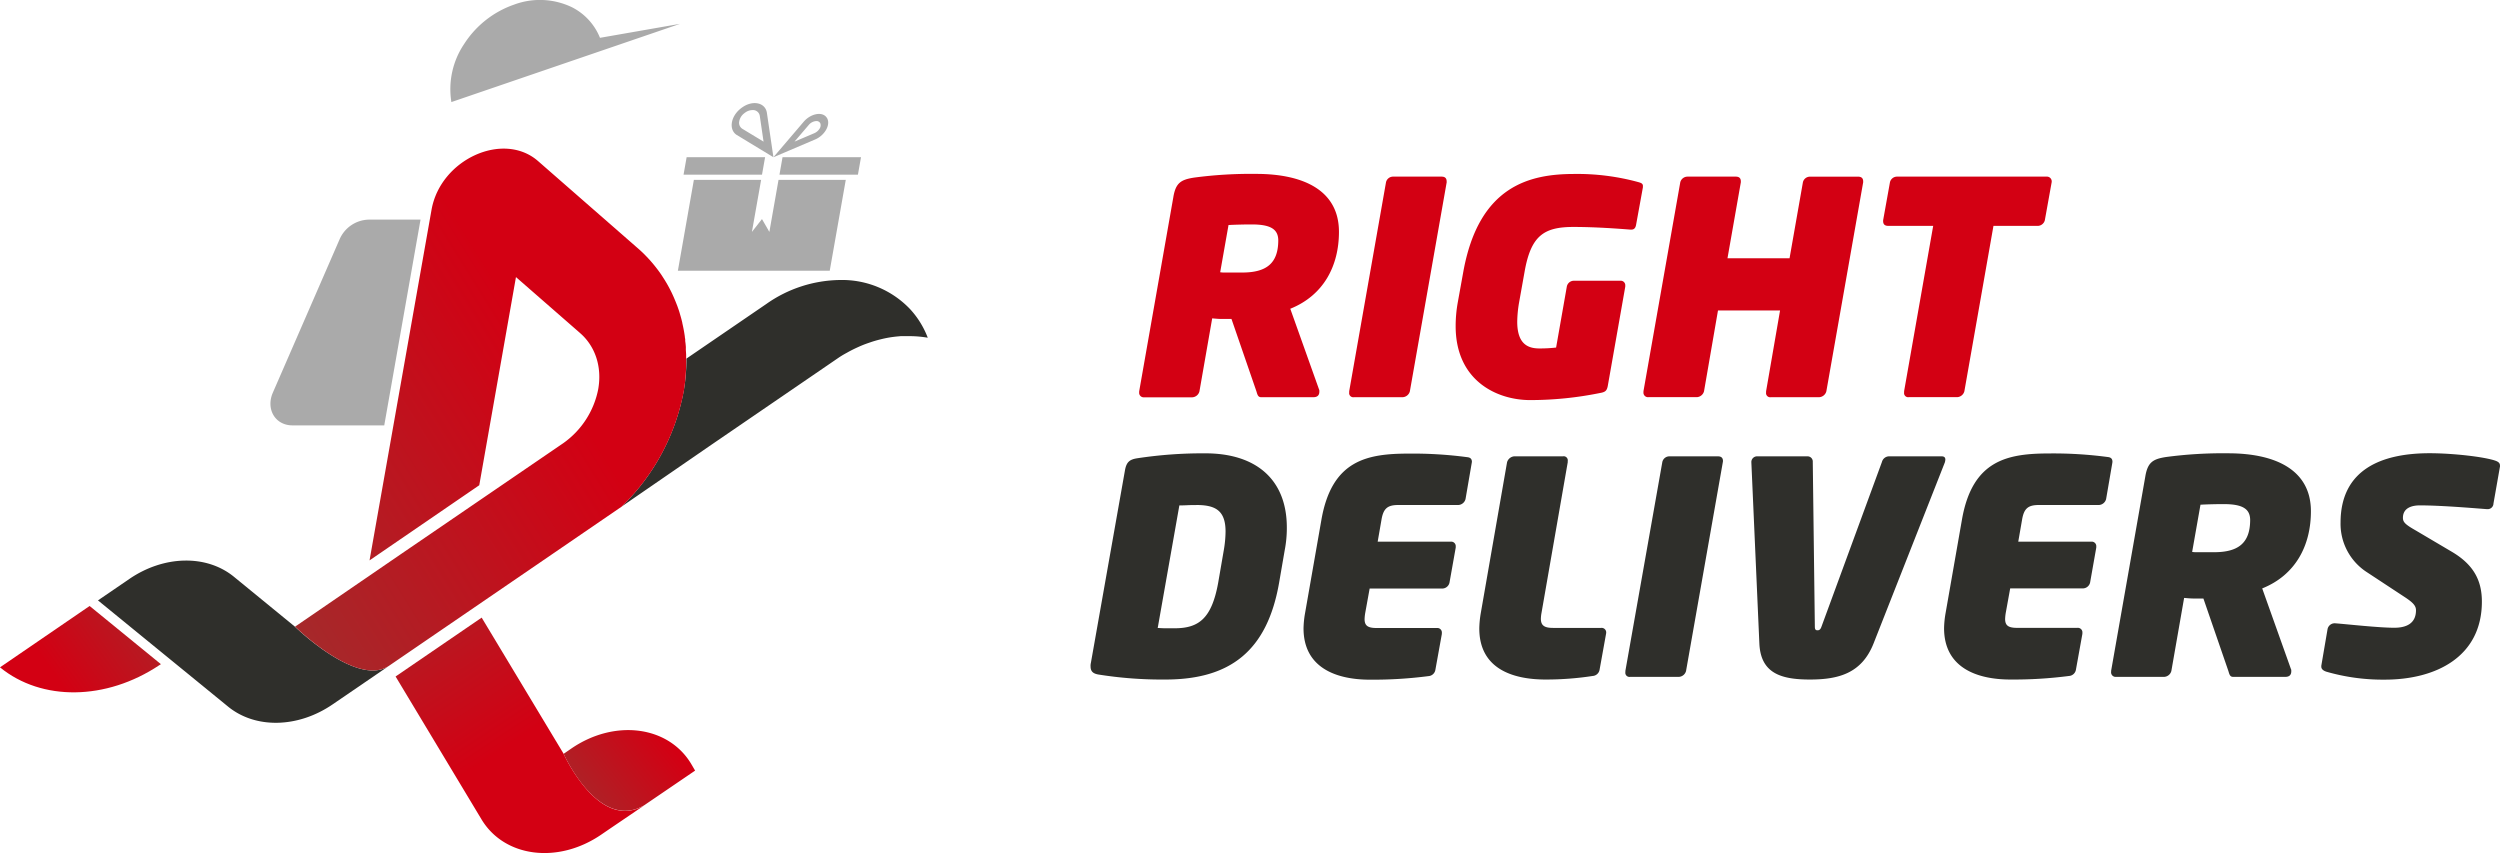<svg xmlns="http://www.w3.org/2000/svg" xmlns:xlink="http://www.w3.org/1999/xlink" viewBox="0 0 666.23 227.38"><defs><style>.cls-1{fill:url(#linear-gradient);}.cls-2{fill:url(#linear-gradient-2);}.cls-3{fill:url(#linear-gradient-3);}.cls-4{fill:#aaa;}.cls-5{fill:#2f2f2b;}.cls-6{fill:url(#linear-gradient-4);}.cls-7{fill:#d30013;}</style><linearGradient id="linear-gradient" x1="15.55" y1="181.59" x2="50.51" y2="156.75" gradientUnits="userSpaceOnUse"><stop offset="0" stop-color="#d30013"/><stop offset="1" stop-color="#a12d2d"/></linearGradient><linearGradient id="linear-gradient-2" x1="176.74" y1="196" x2="149.19" y2="217.7" xlink:href="#linear-gradient"/><linearGradient id="linear-gradient-3" x1="137.5" y1="197.66" x2="100.94" y2="142.41" xlink:href="#linear-gradient"/><linearGradient id="linear-gradient-4" x1="143.35" y1="91.71" x2="54.76" y2="146.88" xlink:href="#linear-gradient"/></defs><title>PositiveSVG</title><g id="Layer_2" data-name="Layer 2"><g id="Layer_1-2" data-name="Layer 1"><path class="cls-1" d="M42.88,177l-19-15.51L0,177.84H0c11.11,9.09,28.29,8.86,42.42-.55Z"/><path class="cls-2" d="M185.24,205.36,172.55,214l-.88.6c-7,4.09-13.13-1.13-17-6.28h0a43.44,43.44,0,0,1-4.47-7.43l0,0h0l2.08-1.43c11.51-7.88,25.79-6.05,31.89,4.07Z"/><path class="cls-3" d="M171.67,214.64,162.3,221l-2.09,1.43c-11.52,7.88-25.79,6.06-31.89-4.07l-22.9-38.08,22.94-15.69,21.81,36.24h0l0,0a43.44,43.44,0,0,0,4.47,7.43h0C158.54,213.5,164.63,218.73,171.67,214.64Z"/><path class="cls-4" d="M77.93,113.36H102.4l9.67-54.83H98.18a8.69,8.69,0,0,0-7.67,5.22l-17.8,40.89C70.79,109.05,73.37,113.36,77.93,113.36Z"/><path class="cls-5" d="M103.68,177.43,97,182l-8.37,5.72c-9.23,6.31-20.57,6.55-27.88.56L26.11,160l8.37-5.72c9.23-6.31,20.57-6.54,27.88-.56L78.59,167l0,0a67.68,67.68,0,0,0,7.65,6.25l0,0C91.78,177.1,99,180.65,103.68,177.43Z"/><path class="cls-5" d="M247.24,90a28.65,28.65,0,0,0-5-.42h-.77l-.66,0h-.23l-.54,0-1.09.1-.55.06-.55.07-.56.08-.59.1-.63.12-.7.15-.74.18c-.93.23-1.85.49-2.76.81l-.59.2-.59.21c-.59.22-1.17.46-1.74.71l-.57.26c-.87.4-1.73.83-2.56,1.3l-.51.28q-1,.55-1.88,1.15l-.92.63-.16.11-32.72,22.39L166,134.76l0,0-.34.24h0a57.61,57.61,0,0,0,16.52-30.66,47.73,47.73,0,0,0,.74-8.77L204.23,81a34.72,34.72,0,0,1,19.58-6.38,25,25,0,0,1,18.74,7.78A23.59,23.59,0,0,1,247.24,90Z"/><path class="cls-4" d="M181.23,6.35,120.29,27.2a21.55,21.55,0,0,1,3.41-15.49A25.92,25.92,0,0,1,137,1.23a19.72,19.72,0,0,1,15.38.68,15.65,15.65,0,0,1,7.51,8.17Z"/><path class="cls-6" d="M182.21,104.35A57.61,57.61,0,0,1,165.68,135h0l-.1.07L147.42,147.5h0l-43.74,29.92c-4.71,3.22-11.9-.33-17.37-4.14l0,0A67.68,67.68,0,0,1,78.63,167l0,0,28-19.19h0l42.44-29h0l1.07-.73a23,23,0,0,0,9.28-14.37c1.07-6.08-.88-11.5-4.79-14.91l-.13-.12-17-14.84-9.78,55.47-24.38,16.7-4.86,3.33L115,55.91c2.37-13.43,19.09-21.07,28.37-13l26.17,22.87,0,0,.86.75c.5.45,1,.92,1.46,1.39l.53.55c.19.2.38.4.56.6l.1.1.5.57c.38.44.75.88,1.11,1.34l.42.54.2.26.39.53.07.09.46.66c.32.48.64,1,.94,1.46l.41.68.06.1.35.61.11.2.37.69c.14.26.27.52.4.78s.26.53.38.8c.25.53.48,1.07.7,1.61.12.27.22.54.33.81,0,0,0,0,0,0l.29.75.07.2c.18.52.36,1,.52,1.57s.34,1.15.49,1.74c.07.29.15.58.21.86a.43.43,0,0,1,0,.07c.06.26.12.51.17.77.2.92.37,1.86.5,2.81,0,.24.07.48.1.72s0,.21,0,.31c0,.27.06.54.09.81s.06.57.08.86,0,.4,0,.59c0,.49.06,1,.08,1.49q0,.36,0,.72a2.45,2.45,0,0,1,0,.27A47.73,47.73,0,0,1,182.21,104.35Z"/><polygon class="cls-4" points="182.98 41.9 203.89 41.9 203.07 46.55 182.16 46.55 182.98 41.9"/><polygon class="cls-4" points="229.45 41.9 228.63 46.55 207.72 46.55 208.54 41.9 229.45 41.9"/><polygon class="cls-4" points="225.39 47.94 221.12 72.14 180.65 72.14 184.91 47.94 202.83 47.94 200.38 61.8 203.06 58.38 205.03 61.8 207.47 47.94 225.39 47.94"/><path class="cls-4" d="M204.37,30.06c-.39-2.6-3.51-3.45-6.39-1.57l-.38.26-.35.28c-2.66,2.22-3,5.65-.89,6.95l9.75,5.92ZM197,32.36a3.43,3.43,0,0,1,1.27-2.12l.21-.17.22-.15a3.27,3.27,0,0,1,1.78-.58,1.83,1.83,0,0,1,2,1.56l1,6.85-5.64-3.42A1.87,1.87,0,0,1,197,32.36Z"/><path class="cls-4" d="M220.47,31.61c0-.07-.08-.15-.13-.22a1.9,1.9,0,0,0-.15-.21c-1.24-1.51-4.22-.83-6,1.25l-8.08,9.47,11.14-4.74C219.7,36.12,221.35,33.38,220.47,31.61Zm-2,2.58A3.12,3.12,0,0,1,217,35.5l-5.27,2.24,3.83-4.48a2.84,2.84,0,0,1,2-1,1.12,1.12,0,0,1,.89.37l.08.1.07.12A1.55,1.55,0,0,1,218.47,34.19Z"/><path class="cls-7" d="M343.85,82.28l7.67,21.52c.08.08.08.32.08.55,0,1-.55,1.5-1.58,1.5H336.09c-.87,0-1-.71-1.27-1.58L328.18,85h-2.61c-.79,0-1.66-.08-2.53-.16l-3.4,19.46a2.1,2.1,0,0,1-1.9,1.58H304.92a1.21,1.21,0,0,1-1.34-1.34v-.24l9.1-51.74c.63-3.8,2-4.67,5.46-5.22a114.1,114.1,0,0,1,16.61-1c12.66,0,22.07,4.43,22.07,15.43C356.82,70.89,352.71,78.72,343.85,82.28ZM333.56,59.81c-2.14,0-4.83.08-6.17.16l-2.22,12.58a7.24,7.24,0,0,0,1.35.08H331c6.33,0,9.65-2.29,9.65-8.62C340.6,61.08,338.62,59.81,333.56,59.81Z"/><path class="cls-7" d="M385.53,48.58l-9.81,55.69a2.1,2.1,0,0,1-1.9,1.58h-13a1.1,1.1,0,0,1-1.27-1.27v-.32l9.81-55.69a1.93,1.93,0,0,1,1.82-1.5h13c.87,0,1.34.4,1.34,1.27Z"/><path class="cls-7" d="M437.82,49.92l-1.82,10c-.16.87-.55,1.27-1.27,1.27h-.24c-3.09-.24-9.26-.71-15.19-.71-7.91,0-11.31,2.37-13,11.87l-1.5,8.39a32.5,32.5,0,0,0-.47,5c0,6.09,3,7.12,5.93,7.12a37.45,37.45,0,0,0,4.43-.24l2.85-16.22a1.92,1.92,0,0,1,1.74-1.58h12.5a1.21,1.21,0,0,1,1.34,1.34v.24l-4.67,26.5c-.24,1.19-.63,1.58-2,1.82a93.67,93.67,0,0,1-18.67,1.9c-8.86,0-19.86-5.14-19.86-19.7a35.86,35.86,0,0,1,.55-6.25l1.5-8.31c4.19-23,17.88-26,29.59-26a61.62,61.62,0,0,1,16.93,2.14c.87.24,1.34.4,1.34,1.11A1.61,1.61,0,0,0,437.82,49.92Z"/><path class="cls-7" d="M496.52,48.58l-9.81,55.69a2.1,2.1,0,0,1-1.9,1.58H471.92a1.1,1.1,0,0,1-1.27-1.27v-.32l3.72-21.52H457.83l-3.72,21.52a2.1,2.1,0,0,1-1.9,1.58h-12.9a1.21,1.21,0,0,1-1.34-1.34v-.24l9.81-55.69a2,2,0,0,1,1.9-1.5h12.9c.87,0,1.34.4,1.34,1.27v.24l-3.56,20.25H476.9l3.56-20.25a1.93,1.93,0,0,1,1.82-1.5h12.89c.87,0,1.35.4,1.35,1.27Z"/><path class="cls-7" d="M546.75,48.58,544.93,58.7a2,2,0,0,1-1.9,1.5H531.24l-7.75,44.06a2.1,2.1,0,0,1-1.9,1.58H508.7a1.1,1.1,0,0,1-1.27-1.27v-.32l7.75-44.06h-12c-.87,0-1.34-.4-1.34-1.27V58.7l1.82-10.13a1.93,1.93,0,0,1,1.82-1.5h39.87a1.29,1.29,0,0,1,1.42,1.27Z"/><path class="cls-5" d="M342.37,146.6l-1.5,8.7c-3.16,18.12-13,25.79-30.3,25.79a107.52,107.52,0,0,1-17.88-1.34c-1.35-.24-2.06-.79-2.06-2.14a3.26,3.26,0,0,1,.08-.95l9.1-51.42c.4-2.14,1.27-2.77,3.09-3.09a115.76,115.76,0,0,1,18.35-1.34c13.29,0,21.68,6.8,21.68,19.78A30.92,30.92,0,0,1,342.37,146.6Zm-23.57-12h-1.11c-.87,0-1.9.08-2.61.08h-.79l-5.77,32.67c.32,0,1.11.08,2.06.08H313c6.41,0,9.89-2.53,11.63-12.1l1.5-8.7a30.74,30.74,0,0,0,.47-4.9C326.63,136,323.86,134.58,318.8,134.58Z"/><path class="cls-5" d="M392.21,123.34,390.55,133a2.1,2.1,0,0,1-1.9,1.58h-16c-2.85,0-4,.87-4.51,4l-1,5.77h19.46a1.21,1.21,0,0,1,1.34,1.34v.24l-1.66,9.33a2,2,0,0,1-1.82,1.58H365l-1.19,6.57a11.89,11.89,0,0,0-.16,1.58c0,1.82.95,2.37,3.24,2.37h16a1.21,1.21,0,0,1,1.35,1.35v.24l-1.74,9.65a2,2,0,0,1-1.82,1.58,115,115,0,0,1-15.58.95c-9.26,0-17.72-3.32-17.72-13.69a25.64,25.64,0,0,1,.4-4l4.35-24.84c2.77-16.06,12.26-17.72,23.42-17.72a110.1,110.1,0,0,1,15.43.95c.87.08,1.27.48,1.27,1.27Z"/><path class="cls-5" d="M428,168.91l-1.74,9.65a2,2,0,0,1-1.82,1.58,82.14,82.14,0,0,1-12.5.95c-8.94,0-17.72-2.93-17.72-13.61a26.64,26.64,0,0,1,.4-4.11l7-40.19a2.19,2.19,0,0,1,2-1.58h12.9a1.1,1.1,0,0,1,1.27,1.27v.32l-7,40.19a9.69,9.69,0,0,0-.16,1.5c0,1.82.95,2.45,3.24,2.45h12.82a1.21,1.21,0,0,1,1.34,1.35Z"/><path class="cls-5" d="M459.13,123.11l-9.81,55.69a2.1,2.1,0,0,1-1.9,1.58h-13a1.1,1.1,0,0,1-1.27-1.27v-.32L443,123.11a1.93,1.93,0,0,1,1.82-1.5h13c.87,0,1.34.4,1.34,1.27Z"/><path class="cls-5" d="M518.3,123.19,499.24,171.6c-3.16,7.83-9.26,9.49-16.93,9.49s-13.05-1.66-13.45-9.49l-2.14-48.41v-.08a1.52,1.52,0,0,1,1.58-1.5h13.37a1.39,1.39,0,0,1,1.42,1.5l.55,43.75c0,.71.08,1.11.71,1.11s.87-.4,1.11-1.11l16.06-43.75a2,2,0,0,1,1.82-1.5h14.08c.71,0,1,.32,1,.87A4,4,0,0,1,518.3,123.19Z"/><path class="cls-5" d="M562.92,123.34,561.26,133a2.1,2.1,0,0,1-1.9,1.58h-16c-2.85,0-4,.87-4.51,4l-1,5.77H557.3a1.21,1.21,0,0,1,1.34,1.34v.24L557,155.22a2,2,0,0,1-1.82,1.58H535.7l-1.19,6.57a11.89,11.89,0,0,0-.16,1.58c0,1.82.95,2.37,3.24,2.37h16a1.21,1.21,0,0,1,1.35,1.35v.24l-1.74,9.65a2,2,0,0,1-1.82,1.58,115,115,0,0,1-15.58.95c-9.26,0-17.72-3.32-17.72-13.69a25.64,25.64,0,0,1,.4-4l4.35-24.84c2.77-16.06,12.26-17.72,23.42-17.72a110.1,110.1,0,0,1,15.43.95c.87.08,1.27.48,1.27,1.27Z"/><path class="cls-5" d="M602.86,156.81l7.67,21.52c.08.08.08.32.08.55,0,1-.55,1.5-1.58,1.5H595.11c-.87,0-1-.71-1.27-1.58l-6.65-19.3h-2.61c-.79,0-1.66-.08-2.53-.16l-3.4,19.46a2.1,2.1,0,0,1-1.9,1.58H563.94A1.21,1.21,0,0,1,562.6,179v-.24l9.1-51.74c.63-3.8,2-4.67,5.46-5.22a114.1,114.1,0,0,1,16.61-1c12.66,0,22.07,4.43,22.07,15.43C615.84,145.41,611.73,153.25,602.86,156.81Zm-10.28-22.47c-2.14,0-4.83.08-6.17.16l-2.22,12.58a7.24,7.24,0,0,0,1.35.08H590c6.33,0,9.65-2.29,9.65-8.62C599.62,135.61,597.64,134.34,592.58,134.34Z"/><path class="cls-5" d="M666.23,124.29l-1.74,9.89a1.53,1.53,0,0,1-1.66,1.5h-.16c-3.16-.24-12.1-1-17.8-1-2.21,0-4.51.71-4.51,3.32,0,1.19.71,1.82,3.48,3.4l9.65,5.7c5.7,3.4,7.91,7.59,7.91,13.21,0,14.79-12.34,20.81-25.87,20.81A54.24,54.24,0,0,1,619.95,179c-.71-.24-1.34-.63-1.34-1.35v-.24l1.66-9.73a1.94,1.94,0,0,1,1.82-1.58h.16c3.24.24,11.63,1.19,15.82,1.19,3.16,0,5.77-1.11,5.77-4.67,0-1.19-.79-2.06-3.09-3.56l-10.21-6.72a15.33,15.33,0,0,1-6.8-13.05c0-14.32,11.15-18.51,23.73-18.51,6.17,0,14.56.95,17.56,2,.63.24,1.19.55,1.19,1.27Z"/></g></g></svg>